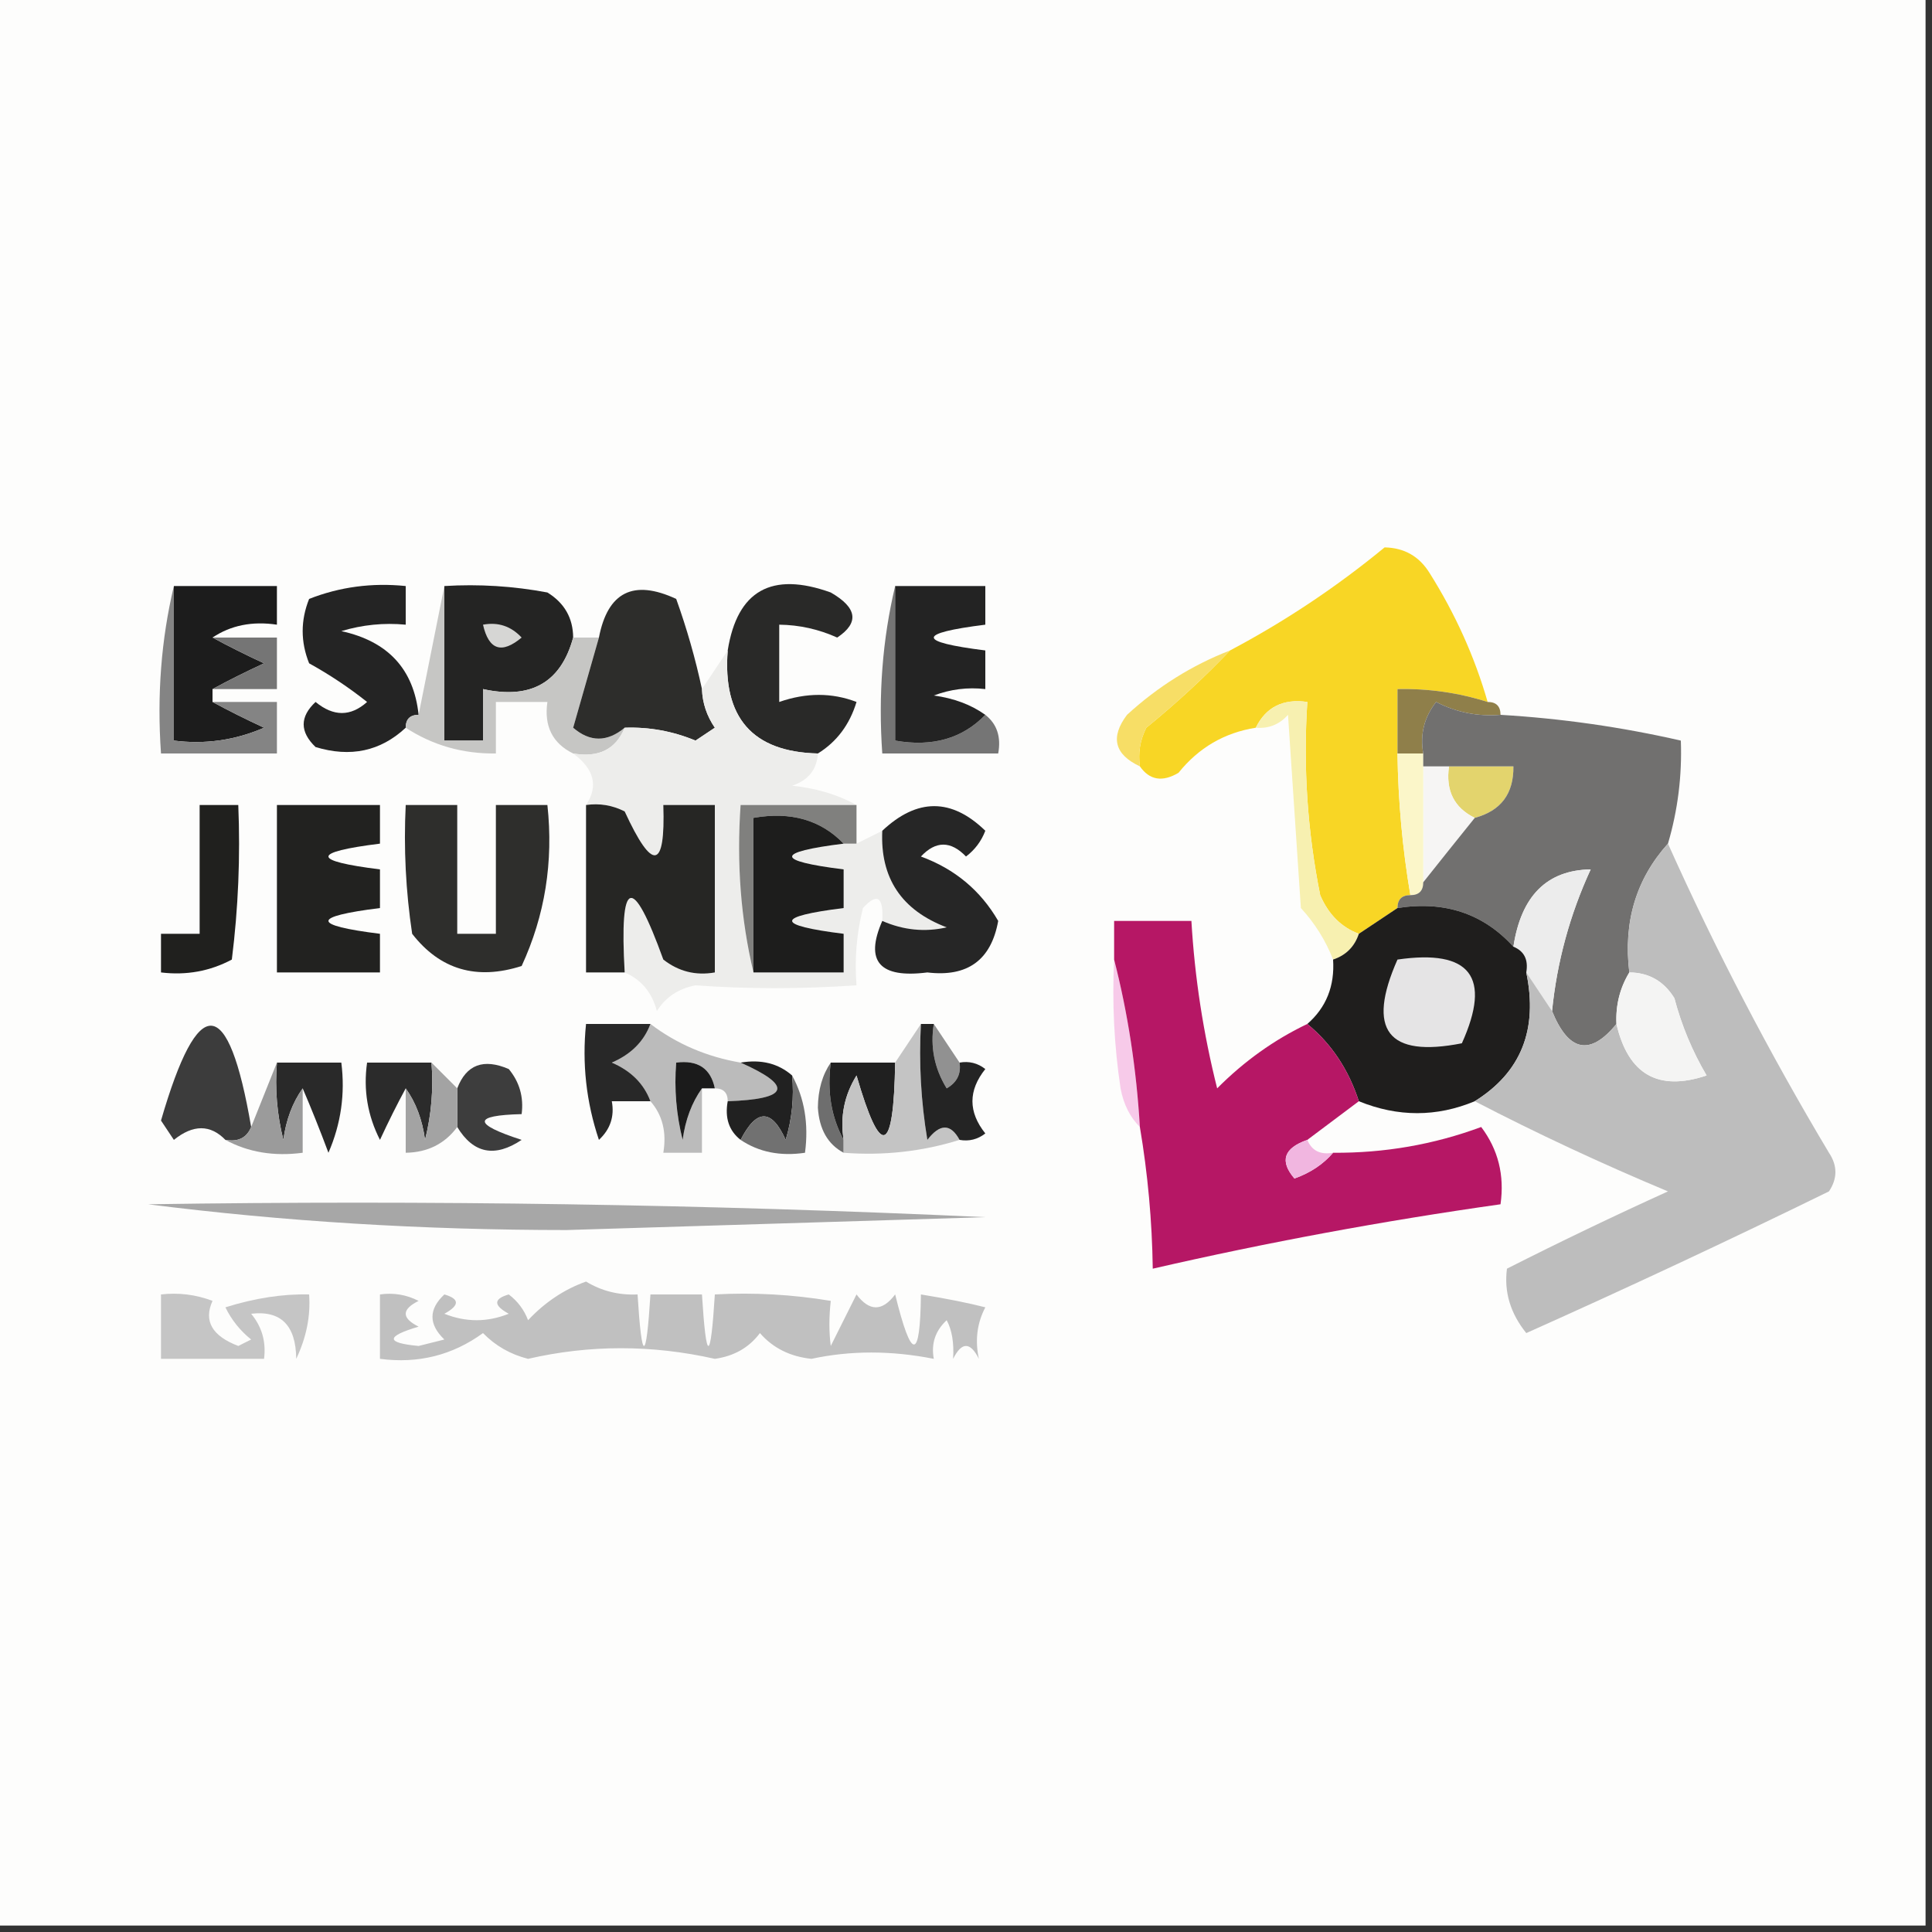 <?xml version="1.0" encoding="UTF-8"?>
<!DOCTYPE svg PUBLIC "-//W3C//DTD SVG 1.1//EN" "http://www.w3.org/Graphics/SVG/1.1/DTD/svg11.dtd">
<svg xmlns="http://www.w3.org/2000/svg" version="1.1" width="150px" height="150px" style="shape-rendering:geometricPrecision; text-rendering:geometricPrecision; image-rendering:optimizeQuality; fill-rule:evenodd; clip-rule:evenodd" xmlns:xlink="http://www.w3.org/1999/xlink">
<rect width="100%" height="100%" fill="#333333" stroke="none"/>
<g><path style="opacity:1" fill="#fdfdfc" d="M -0.5,-0.5 C 49.5,-0.5 99.5,-0.5 149.5,-0.5C 149.5,49.5 149.5,99.5 149.5,149.5C 99.5,149.5 49.5,149.5 -0.5,149.5C -0.5,99.5 -0.5,49.5 -0.5,-0.5 Z"/></g>
<g><path style="opacity:1" fill="#1c1c1c" d="M 13.5,45.5 C 16.167,45.5 18.833,45.5 21.5,45.5C 21.5,46.5 21.5,47.5 21.5,48.5C 19.585,48.215 17.919,48.549 16.5,49.5C 17.718,50.161 19.051,50.828 20.5,51.5C 19.051,52.172 17.718,52.839 16.5,53.5C 16.5,53.833 16.5,54.167 16.5,54.5C 17.718,55.161 19.051,55.828 20.5,56.5C 18.257,57.474 15.924,57.808 13.5,57.5C 13.5,53.5 13.5,49.5 13.5,45.5 Z"/></g>
<g><path style="opacity:1" fill="#757575" d="M 69.5,45.5 C 69.5,49.5 69.5,53.5 69.5,57.5C 72.388,58.01 74.721,57.343 76.5,55.5C 77.404,56.209 77.737,57.209 77.5,58.5C 74.5,58.5 71.5,58.5 68.5,58.5C 68.182,53.968 68.515,49.634 69.5,45.5 Z"/></g>
<g><path style="opacity:1" fill="#232323" d="M 69.5,45.5 C 71.833,45.5 74.167,45.5 76.5,45.5C 76.5,46.5 76.5,47.5 76.5,48.5C 71.167,49.167 71.167,49.833 76.5,50.5C 76.5,51.5 76.5,52.5 76.5,53.5C 75.127,53.343 73.793,53.51 72.5,54C 74.058,54.21 75.391,54.71 76.5,55.5C 74.721,57.343 72.388,58.01 69.5,57.5C 69.5,53.5 69.5,49.5 69.5,45.5 Z"/></g>
<g><path style="opacity:1" fill="#242423" d="M 34.5,45.5 C 37.187,45.336 39.854,45.503 42.5,46C 43.823,46.816 44.489,47.983 44.5,49.5C 43.555,52.987 41.222,54.32 37.5,53.5C 37.5,54.833 37.5,56.167 37.5,57.5C 36.5,57.5 35.5,57.5 34.5,57.5C 34.5,53.5 34.5,49.5 34.5,45.5 Z"/></g>
<g><path style="opacity:1" fill="#d6d6d4" d="M 37.5,48.5 C 38.675,48.281 39.675,48.614 40.5,49.5C 38.948,50.798 37.948,50.465 37.5,48.5 Z"/></g>
<g><path style="opacity:1" fill="#757575" d="M 16.5,49.5 C 18.167,49.5 19.833,49.5 21.5,49.5C 21.5,50.833 21.5,52.167 21.5,53.5C 19.833,53.5 18.167,53.5 16.5,53.5C 17.718,52.839 19.051,52.172 20.5,51.5C 19.051,50.828 17.718,50.161 16.5,49.5 Z"/></g>
<g><path style="opacity:1" fill="#292928" d="M 63.5,58.5 C 58.42,58.38 56.087,55.713 56.5,50.5C 57.239,45.849 59.906,44.349 64.5,46C 66.559,47.185 66.726,48.352 65,49.5C 63.56,48.852 62.06,48.519 60.5,48.5C 60.5,50.5 60.5,52.5 60.5,54.5C 62.599,53.769 64.599,53.769 66.5,54.5C 65.965,56.261 64.965,57.594 63.5,58.5 Z"/></g>
<g><path style="opacity:1" fill="#f8d625" d="M 115.5,54.5 C 113.236,53.781 110.903,53.448 108.5,53.5C 108.5,55.167 108.5,56.833 108.5,58.5C 108.552,62.198 108.886,65.865 109.5,69.5C 108.833,69.5 108.5,69.833 108.5,70.5C 107.5,71.167 106.5,71.833 105.5,72.5C 104.141,71.993 103.141,70.993 102.5,69.5C 101.506,64.544 101.173,59.544 101.5,54.5C 99.62,54.229 98.287,54.896 97.5,56.5C 95.063,56.886 93.063,58.053 91.5,60C 90.251,60.74 89.251,60.574 88.5,59.5C 88.35,58.448 88.517,57.448 89,56.5C 91.335,54.6 93.502,52.6 95.5,50.5C 99.758,48.246 103.758,45.58 107.5,42.5C 109.029,42.529 110.196,43.196 111,44.5C 112.997,47.675 114.497,51.009 115.5,54.5 Z"/></g>
<g><path style="opacity:1" fill="#242424" d="M 32.5,55.5 C 31.833,55.5 31.5,55.833 31.5,56.5C 29.545,58.326 27.212,58.826 24.5,58C 23.269,56.817 23.269,55.651 24.5,54.5C 25.891,55.645 27.224,55.645 28.5,54.5C 27.086,53.376 25.586,52.376 24,51.5C 23.333,49.833 23.333,48.167 24,46.5C 26.381,45.565 28.881,45.232 31.5,45.5C 31.5,46.5 31.5,47.5 31.5,48.5C 29.801,48.34 28.134,48.507 26.5,49C 30.128,49.79 32.128,51.957 32.5,55.5 Z"/></g>
<g><path style="opacity:1" fill="#c6c6c4" d="M 34.5,45.5 C 34.5,49.5 34.5,53.5 34.5,57.5C 35.5,57.5 36.5,57.5 37.5,57.5C 37.5,56.167 37.5,54.833 37.5,53.5C 41.222,54.32 43.555,52.987 44.5,49.5C 45.167,49.5 45.833,49.5 46.5,49.5C 45.837,51.804 45.17,54.137 44.5,56.5C 45.808,57.626 47.142,57.626 48.5,56.5C 47.817,58.176 46.483,58.843 44.5,58.5C 42.896,57.713 42.229,56.38 42.5,54.5C 41.167,54.5 39.833,54.5 38.5,54.5C 38.5,55.833 38.5,57.167 38.5,58.5C 35.924,58.532 33.591,57.865 31.5,56.5C 31.5,55.833 31.833,55.5 32.5,55.5C 33.167,52.167 33.833,48.833 34.5,45.5 Z"/></g>
<g><path style="opacity:1" fill="#2d2d2b" d="M 54.5,53.5 C 54.539,54.583 54.873,55.583 55.5,56.5C 55,56.833 54.5,57.167 54,57.5C 52.234,56.767 50.401,56.433 48.5,56.5C 47.142,57.626 45.808,57.626 44.5,56.5C 45.17,54.137 45.837,51.804 46.5,49.5C 47.184,45.958 49.184,44.958 52.5,46.5C 53.325,48.801 53.992,51.135 54.5,53.5 Z"/></g>
<g><path style="opacity:1" fill="#8f7f4a" d="M 115.5,54.5 C 116.167,54.5 116.5,54.833 116.5,55.5C 114.738,55.643 113.071,55.309 111.5,54.5C 110.571,55.689 110.238,57.022 110.5,58.5C 109.833,58.5 109.167,58.5 108.5,58.5C 108.5,56.833 108.5,55.167 108.5,53.5C 110.903,53.448 113.236,53.781 115.5,54.5 Z"/></g>
<g><path style="opacity:1" fill="#f7de66" d="M 95.5,50.5 C 93.502,52.6 91.335,54.6 89,56.5C 88.517,57.448 88.35,58.448 88.5,59.5C 86.524,58.573 86.191,57.239 87.5,55.5C 89.887,53.311 92.553,51.644 95.5,50.5 Z"/></g>
<g><path style="opacity:1" fill="#f7f0b0" d="M 105.5,72.5 C 105.167,73.5 104.5,74.167 103.5,74.5C 102.928,73.027 102.095,71.693 101,70.5C 100.667,65.5 100.333,60.5 100,55.5C 99.329,56.252 98.496,56.586 97.5,56.5C 98.287,54.896 99.62,54.229 101.5,54.5C 101.173,59.544 101.506,64.544 102.5,69.5C 103.141,70.993 104.141,71.993 105.5,72.5 Z"/></g>
<g><path style="opacity:1" fill="#ededeb" d="M 56.5,50.5 C 56.087,55.713 58.42,58.38 63.5,58.5C 63.423,59.75 62.756,60.583 61.5,61C 63.382,61.198 65.048,61.698 66.5,62.5C 63.5,62.5 60.5,62.5 57.5,62.5C 57.182,67.032 57.515,71.366 58.5,75.5C 60.833,75.5 63.167,75.5 65.5,75.5C 65.5,74.5 65.5,73.5 65.5,72.5C 60.167,71.833 60.167,71.167 65.5,70.5C 65.5,69.5 65.5,68.5 65.5,67.5C 60.167,66.833 60.167,66.167 65.5,65.5C 65.833,65.5 66.167,65.5 66.5,65.5C 67.167,65.167 67.833,64.833 68.5,64.5C 68.327,68.17 69.993,70.67 73.5,72C 71.803,72.385 70.137,72.218 68.5,71.5C 68.607,69.621 68.107,69.288 67,70.5C 66.504,72.473 66.338,74.473 66.5,76.5C 62.178,76.794 58.011,76.794 54,76.5C 52.674,76.755 51.674,77.422 51,78.5C 50.623,77.058 49.79,76.058 48.5,75.5C 48.082,68.139 49.082,67.806 51.5,74.5C 52.689,75.429 54.022,75.762 55.5,75.5C 55.5,71.167 55.5,66.833 55.5,62.5C 54.167,62.5 52.833,62.5 51.5,62.5C 51.668,67.532 50.668,67.699 48.5,63C 47.552,62.517 46.552,62.35 45.5,62.5C 46.471,61.038 46.138,59.705 44.5,58.5C 46.483,58.843 47.817,58.176 48.5,56.5C 50.401,56.433 52.234,56.767 54,57.5C 54.5,57.167 55,56.833 55.5,56.5C 54.873,55.583 54.539,54.583 54.5,53.5C 55.167,52.5 55.833,51.5 56.5,50.5 Z"/></g>
<g><path style="opacity:1" fill="#848484" d="M 13.5,45.5 C 13.5,49.5 13.5,53.5 13.5,57.5C 15.924,57.808 18.257,57.474 20.5,56.5C 19.051,55.828 17.718,55.161 16.5,54.5C 18.167,54.5 19.833,54.5 21.5,54.5C 21.5,55.833 21.5,57.167 21.5,58.5C 18.5,58.5 15.5,58.5 12.5,58.5C 12.182,53.968 12.515,49.634 13.5,45.5 Z"/></g>
<g><path style="opacity:1" fill="#e3d46d" d="M 112.5,59.5 C 114.167,59.5 115.833,59.5 117.5,59.5C 117.532,61.619 116.532,62.952 114.5,63.5C 112.896,62.713 112.229,61.38 112.5,59.5 Z"/></g>
<g><path style="opacity:1" fill="#f6f5f4" d="M 110.5,59.5 C 111.167,59.5 111.833,59.5 112.5,59.5C 112.229,61.38 112.896,62.713 114.5,63.5C 113.136,65.191 111.803,66.858 110.5,68.5C 110.5,65.5 110.5,62.5 110.5,59.5 Z"/></g>
<g><path style="opacity:1" fill="#20201e" d="M 15.5,62.5 C 16.5,62.5 17.5,62.5 18.5,62.5C 18.666,66.514 18.499,70.514 18,74.5C 16.3,75.406 14.467,75.739 12.5,75.5C 12.5,74.5 12.5,73.5 12.5,72.5C 13.5,72.5 14.5,72.5 15.5,72.5C 15.5,69.167 15.5,65.833 15.5,62.5 Z"/></g>
<g><path style="opacity:1" fill="#222220" d="M 21.5,62.5 C 24.167,62.5 26.833,62.5 29.5,62.5C 29.5,63.5 29.5,64.5 29.5,65.5C 24.167,66.167 24.167,66.833 29.5,67.5C 29.5,68.5 29.5,69.5 29.5,70.5C 24.167,71.167 24.167,71.833 29.5,72.5C 29.5,73.5 29.5,74.5 29.5,75.5C 26.833,75.5 24.167,75.5 21.5,75.5C 21.5,71.167 21.5,66.833 21.5,62.5 Z"/></g>
<g><path style="opacity:1" fill="#262624" d="M 45.5,62.5 C 46.552,62.35 47.552,62.517 48.5,63C 50.668,67.699 51.668,67.532 51.5,62.5C 52.833,62.5 54.167,62.5 55.5,62.5C 55.5,66.833 55.5,71.167 55.5,75.5C 54.022,75.762 52.689,75.429 51.5,74.5C 49.082,67.806 48.082,68.139 48.5,75.5C 47.5,75.5 46.5,75.5 45.5,75.5C 45.5,71.167 45.5,66.833 45.5,62.5 Z"/></g>
<g><path style="opacity:1" fill="#fbf6c9" d="M 108.5,58.5 C 109.167,58.5 109.833,58.5 110.5,58.5C 110.5,58.833 110.5,59.167 110.5,59.5C 110.5,62.5 110.5,65.5 110.5,68.5C 110.5,69.167 110.167,69.5 109.5,69.5C 108.886,65.865 108.552,62.198 108.5,58.5 Z"/></g>
<g><path style="opacity:1" fill="#71706f" d="M 116.5,55.5 C 121.227,55.779 125.893,56.446 130.5,57.5C 130.599,60.237 130.265,62.904 129.5,65.5C 127.025,68.251 126.025,71.584 126.5,75.5C 125.766,76.708 125.433,78.041 125.5,79.5C 123.458,82.004 121.792,81.67 120.5,78.5C 120.883,74.681 121.883,71.014 123.5,67.5C 120.102,67.556 118.102,69.556 117.5,73.5C 115.155,70.925 112.155,69.925 108.5,70.5C 108.5,69.833 108.833,69.5 109.5,69.5C 110.167,69.5 110.5,69.167 110.5,68.5C 111.803,66.858 113.136,65.191 114.5,63.5C 116.532,62.952 117.532,61.619 117.5,59.5C 115.833,59.5 114.167,59.5 112.5,59.5C 111.833,59.5 111.167,59.5 110.5,59.5C 110.5,59.167 110.5,58.833 110.5,58.5C 110.238,57.022 110.571,55.689 111.5,54.5C 113.071,55.309 114.738,55.643 116.5,55.5 Z"/></g>
<g><path style="opacity:1" fill="#80807e" d="M 66.5,62.5 C 66.5,63.5 66.5,64.5 66.5,65.5C 66.167,65.5 65.833,65.5 65.5,65.5C 63.721,63.657 61.388,62.99 58.5,63.5C 58.5,67.5 58.5,71.5 58.5,75.5C 57.515,71.366 57.182,67.032 57.5,62.5C 60.5,62.5 63.5,62.5 66.5,62.5 Z"/></g>
<g><path style="opacity:1" fill="#ececec" d="M 120.5,78.5 C 119.833,77.5 119.167,76.5 118.5,75.5C 118.672,74.508 118.338,73.842 117.5,73.5C 118.102,69.556 120.102,67.556 123.5,67.5C 121.883,71.014 120.883,74.681 120.5,78.5 Z"/></g>
<g><path style="opacity:1" fill="#2e2e2c" d="M 31.5,62.5 C 32.833,62.5 34.167,62.5 35.5,62.5C 35.5,65.833 35.5,69.167 35.5,72.5C 36.5,72.5 37.5,72.5 38.5,72.5C 38.5,69.167 38.5,65.833 38.5,62.5C 39.833,62.5 41.167,62.5 42.5,62.5C 42.979,66.911 42.312,71.078 40.5,75C 37.001,76.12 34.167,75.287 32,72.5C 31.502,69.183 31.335,65.85 31.5,62.5 Z"/></g>
<g><path style="opacity:1" fill="#1d1d1c" d="M 65.5,65.5 C 60.167,66.167 60.167,66.833 65.5,67.5C 65.5,68.5 65.5,69.5 65.5,70.5C 60.167,71.167 60.167,71.833 65.5,72.5C 65.5,73.5 65.5,74.5 65.5,75.5C 63.167,75.5 60.833,75.5 58.5,75.5C 58.5,71.5 58.5,67.5 58.5,63.5C 61.388,62.99 63.721,63.657 65.5,65.5 Z"/></g>
<g><path style="opacity:1" fill="#262626" d="M 68.5,71.5 C 70.137,72.218 71.803,72.385 73.5,72C 69.993,70.67 68.327,68.17 68.5,64.5C 71.209,61.952 73.876,61.952 76.5,64.5C 76.192,65.308 75.692,65.975 75,66.5C 73.817,65.269 72.651,65.269 71.5,66.5C 74.128,67.466 76.128,69.132 77.5,71.5C 76.953,74.542 75.119,75.876 72,75.5C 68.289,75.973 67.122,74.639 68.5,71.5 Z"/></g>
<g><path style="opacity:1" fill="#1f1e1d" d="M 108.5,70.5 C 112.155,69.925 115.155,70.925 117.5,73.5C 118.338,73.842 118.672,74.508 118.5,75.5C 119.426,79.93 118.093,83.263 114.5,85.5C 111.535,86.734 108.535,86.734 105.5,85.5C 104.702,83.034 103.369,81.034 101.5,79.5C 102.968,78.221 103.635,76.554 103.5,74.5C 104.5,74.167 105.167,73.5 105.5,72.5C 106.5,71.833 107.5,71.167 108.5,70.5 Z"/></g>
<g><path style="opacity:1" fill="#e5e4e5" d="M 108.5,74.5 C 114.158,73.679 115.825,75.846 113.5,81C 107.741,82.139 106.074,79.972 108.5,74.5 Z"/></g>
<g><path style="opacity:1" fill="#919191" d="M 72.5,79.5 C 73.167,80.5 73.833,81.5 74.5,82.5C 74.631,83.376 74.297,84.043 73.5,84.5C 72.548,82.955 72.215,81.288 72.5,79.5 Z"/></g>
<g><path style="opacity:1" fill="#bbbbbb" d="M 50.5,79.5 C 52.539,81.05 54.872,82.05 57.5,82.5C 61.608,84.33 61.275,85.33 56.5,85.5C 56.5,84.833 56.167,84.5 55.5,84.5C 55.179,82.952 54.179,82.285 52.5,82.5C 52.338,84.527 52.505,86.527 53,88.5C 53.21,86.942 53.71,85.609 54.5,84.5C 54.5,86.167 54.5,87.833 54.5,89.5C 53.5,89.5 52.5,89.5 51.5,89.5C 51.768,87.901 51.434,86.568 50.5,85.5C 49.993,84.141 48.993,83.141 47.5,82.5C 48.993,81.859 49.993,80.859 50.5,79.5 Z"/></g>
<g><path style="opacity:1" fill="#2b2b2b" d="M 33.5,82.5 C 33.662,84.527 33.495,86.527 33,88.5C 32.79,86.942 32.29,85.609 31.5,84.5C 30.839,85.718 30.172,87.051 29.5,88.5C 28.534,86.604 28.201,84.604 28.5,82.5C 30.167,82.5 31.833,82.5 33.5,82.5 Z"/></g>
<g><path style="opacity:1" fill="#3d3d3d" d="M 35.5,87.5 C 35.5,86.5 35.5,85.5 35.5,84.5C 36.204,82.656 37.537,82.156 39.5,83C 40.337,84.011 40.67,85.178 40.5,86.5C 36.689,86.596 36.689,87.262 40.5,88.5C 38.418,89.894 36.751,89.561 35.5,87.5 Z"/></g>
<g><path style="opacity:1" fill="#f7cae9" d="M 86.5,74.5 C 87.563,78.639 88.23,82.972 88.5,87.5C 87.732,86.737 87.232,85.737 87,84.5C 86.502,81.183 86.335,77.85 86.5,74.5 Z"/></g>
<g><path style="opacity:1" fill="#3c3c3c" d="M 19.5,87.5 C 19.158,88.338 18.492,88.672 17.5,88.5C 16.328,87.295 14.995,87.295 13.5,88.5C 13.167,88 12.833,87.5 12.5,87C 15.397,77.017 17.731,77.184 19.5,87.5 Z"/></g>
<g><path style="opacity:1" fill="#292929" d="M 21.5,82.5 C 23.167,82.5 24.833,82.5 26.5,82.5C 26.808,84.924 26.474,87.257 25.5,89.5C 24.83,87.709 24.163,86.042 23.5,84.5C 22.71,85.609 22.21,86.942 22,88.5C 21.505,86.527 21.338,84.527 21.5,82.5 Z"/></g>
<g><path style="opacity:1" fill="#282828" d="M 50.5,79.5 C 49.993,80.859 48.993,81.859 47.5,82.5C 48.993,83.141 49.993,84.141 50.5,85.5C 49.5,85.5 48.5,85.5 47.5,85.5C 47.719,86.675 47.386,87.675 46.5,88.5C 45.516,85.572 45.183,82.572 45.5,79.5C 47.167,79.5 48.833,79.5 50.5,79.5 Z"/></g>
<g><path style="opacity:1" fill="#1b1b1b" d="M 55.5,84.5 C 55.167,84.5 54.833,84.5 54.5,84.5C 53.71,85.609 53.21,86.942 53,88.5C 52.505,86.527 52.338,84.527 52.5,82.5C 54.179,82.285 55.179,82.952 55.5,84.5 Z"/></g>
<g><path style="opacity:1" fill="#6e6e6e" d="M 64.5,82.5 C 64.205,84.735 64.539,86.735 65.5,88.5C 65.5,88.833 65.5,89.167 65.5,89.5C 64.275,88.848 63.608,87.681 63.5,86C 63.514,84.615 63.848,83.449 64.5,82.5 Z"/></g>
<g><path style="opacity:1" fill="#a3a3a3" d="M 33.5,82.5 C 34.167,83.167 34.833,83.833 35.5,84.5C 35.5,85.5 35.5,86.5 35.5,87.5C 34.533,88.806 33.199,89.473 31.5,89.5C 31.5,87.833 31.5,86.167 31.5,84.5C 32.29,85.609 32.79,86.942 33,88.5C 33.495,86.527 33.662,84.527 33.5,82.5 Z"/></g>
<g><path style="opacity:1" fill="#202020" d="M 64.5,82.5 C 66.167,82.5 67.833,82.5 69.5,82.5C 69.387,89.662 68.387,89.995 66.5,83.5C 65.548,85.045 65.215,86.712 65.5,88.5C 64.539,86.735 64.205,84.735 64.5,82.5 Z"/></g>
<g><path style="opacity:1" fill="#c4c4c4" d="M 71.5,79.5 C 71.335,82.518 71.502,85.518 72,88.5C 72.977,87.226 73.811,87.226 74.5,88.5C 71.609,89.403 68.609,89.736 65.5,89.5C 65.5,89.167 65.5,88.833 65.5,88.5C 65.215,86.712 65.548,85.045 66.5,83.5C 68.387,89.995 69.387,89.662 69.5,82.5C 70.167,81.5 70.833,80.5 71.5,79.5 Z"/></g>
<g><path style="opacity:1" fill="#242424" d="M 71.5,79.5 C 71.833,79.5 72.167,79.5 72.5,79.5C 72.215,81.288 72.548,82.955 73.5,84.5C 74.297,84.043 74.631,83.376 74.5,82.5C 75.239,82.369 75.906,82.536 76.5,83C 75.167,84.667 75.167,86.333 76.5,88C 75.906,88.464 75.239,88.631 74.5,88.5C 73.811,87.226 72.977,87.226 72,88.5C 71.502,85.518 71.335,82.518 71.5,79.5 Z"/></g>
<g><path style="opacity:1" fill="#bdbdbd" d="M 129.5,65.5 C 133.191,73.733 137.358,81.733 142,89.5C 142.667,90.5 142.667,91.5 142,92.5C 134.212,96.311 126.378,99.978 118.5,103.5C 117.264,101.966 116.764,100.3 117,98.5C 121.147,96.399 125.314,94.399 129.5,92.5C 124.343,90.345 119.343,88.011 114.5,85.5C 118.093,83.263 119.426,79.93 118.5,75.5C 119.167,76.5 119.833,77.5 120.5,78.5C 121.792,81.67 123.458,82.004 125.5,79.5C 126.413,83.426 128.746,84.759 132.5,83.5C 131.391,81.615 130.557,79.615 130,77.5C 129.184,76.177 128.017,75.511 126.5,75.5C 126.025,71.584 127.025,68.251 129.5,65.5 Z"/></g>
<g><path style="opacity:1" fill="#f4f4f3" d="M 126.5,75.5 C 128.017,75.511 129.184,76.177 130,77.5C 130.557,79.615 131.391,81.615 132.5,83.5C 128.746,84.759 126.413,83.426 125.5,79.5C 125.433,78.041 125.766,76.708 126.5,75.5 Z"/></g>
<g><path style="opacity:1" fill="#212121" d="M 57.5,82.5 C 59.099,82.232 60.432,82.566 61.5,83.5C 61.66,85.199 61.493,86.866 61,88.5C 59.908,86.069 58.741,86.069 57.5,88.5C 56.596,87.791 56.263,86.791 56.5,85.5C 61.275,85.33 61.608,84.33 57.5,82.5 Z"/></g>
<g><path style="opacity:1" fill="#717171" d="M 61.5,83.5 C 62.461,85.265 62.795,87.265 62.5,89.5C 60.585,89.784 58.919,89.451 57.5,88.5C 58.741,86.069 59.908,86.069 61,88.5C 61.493,86.866 61.66,85.199 61.5,83.5 Z"/></g>
<g><path style="opacity:1" fill="#9b9b9b" d="M 21.5,82.5 C 21.338,84.527 21.505,86.527 22,88.5C 22.21,86.942 22.71,85.609 23.5,84.5C 23.5,86.167 23.5,87.833 23.5,89.5C 21.265,89.795 19.265,89.461 17.5,88.5C 18.492,88.672 19.158,88.338 19.5,87.5C 20.167,85.833 20.833,84.167 21.5,82.5 Z"/></g>
<g><path style="opacity:1" fill="#a7a7a7" d="M 11.5,93.5 C 33.177,93.167 54.844,93.5 76.5,94.5C 65.667,94.833 54.833,95.167 44,95.5C 32.812,95.499 21.979,94.832 11.5,93.5 Z"/></g>
<g><path style="opacity:1" fill="#b61765" d="M 101.5,79.5 C 103.369,81.034 104.702,83.034 105.5,85.5C 104.167,86.5 102.833,87.5 101.5,88.5C 99.668,89.141 99.335,90.141 100.5,91.5C 101.739,91.058 102.739,90.391 103.5,89.5C 107.484,89.531 111.317,88.864 115,87.5C 116.319,89.249 116.819,91.249 116.5,93.5C 107.395,94.788 98.395,96.455 89.5,98.5C 89.448,94.802 89.114,91.135 88.5,87.5C 88.23,82.972 87.563,78.639 86.5,74.5C 86.5,73.5 86.5,72.5 86.5,71.5C 88.5,71.5 90.5,71.5 92.5,71.5C 92.757,75.892 93.424,80.225 94.5,84.5C 96.592,82.395 98.925,80.728 101.5,79.5 Z"/></g>
<g><path style="opacity:1" fill="#f1b6e0" d="M 101.5,88.5 C 101.842,89.338 102.508,89.672 103.5,89.5C 102.739,90.391 101.739,91.058 100.5,91.5C 99.335,90.141 99.668,89.141 101.5,88.5 Z"/></g>
<g><path style="opacity:1" fill="#c5c5c5" d="M 12.5,100.5 C 13.873,100.343 15.207,100.51 16.5,101C 15.795,102.557 16.462,103.723 18.5,104.5C 18.833,104.333 19.167,104.167 19.5,104C 18.643,103.311 17.977,102.478 17.5,101.5C 19.787,100.785 21.954,100.451 24,100.5C 24.122,102.169 23.788,103.835 23,105.5C 22.974,102.895 21.807,101.729 19.5,102C 20.337,103.011 20.67,104.178 20.5,105.5C 17.833,105.5 15.167,105.5 12.5,105.5C 12.5,103.833 12.5,102.167 12.5,100.5 Z"/></g>
<g><path style="opacity:1" fill="#c0c0c0" d="M 45.5,99.5 C 46.708,100.234 48.041,100.567 49.5,100.5C 49.833,105.833 50.167,105.833 50.5,100.5C 51.833,100.5 53.167,100.5 54.5,100.5C 54.833,105.833 55.167,105.833 55.5,100.5C 58.518,100.335 61.518,100.502 64.5,101C 64.36,102.264 64.36,103.431 64.5,104.5C 65.167,103.167 65.833,101.833 66.5,100.5C 67.5,101.833 68.5,101.833 69.5,100.5C 70.776,105.682 71.443,105.682 71.5,100.5C 73.545,100.834 75.211,101.168 76.5,101.5C 75.856,102.732 75.689,104.065 76,105.5C 75.333,104.167 74.667,104.167 74,105.5C 74.077,104.262 73.911,103.262 73.5,102.5C 72.614,103.325 72.281,104.325 72.5,105.5C 69.198,104.846 66.031,104.846 63,105.5C 61.342,105.325 60.009,104.658 59,103.5C 58.161,104.624 56.995,105.291 55.5,105.5C 50.615,104.399 45.782,104.399 41,105.5C 39.635,105.156 38.468,104.489 37.5,103.5C 35.132,105.223 32.466,105.89 29.5,105.5C 29.5,103.833 29.5,102.167 29.5,100.5C 30.552,100.351 31.552,100.517 32.5,101C 31.167,101.667 31.167,102.333 32.5,103C 29.936,103.763 29.936,104.263 32.5,104.5C 33.167,104.333 33.833,104.167 34.5,104C 33.269,102.817 33.269,101.651 34.5,100.5C 35.696,100.846 35.696,101.346 34.5,102C 36.167,102.667 37.833,102.667 39.5,102C 38.304,101.346 38.304,100.846 39.5,100.5C 40.192,101.025 40.692,101.692 41,102.5C 42.31,101.103 43.81,100.103 45.5,99.5 Z"/></g>
</svg>
